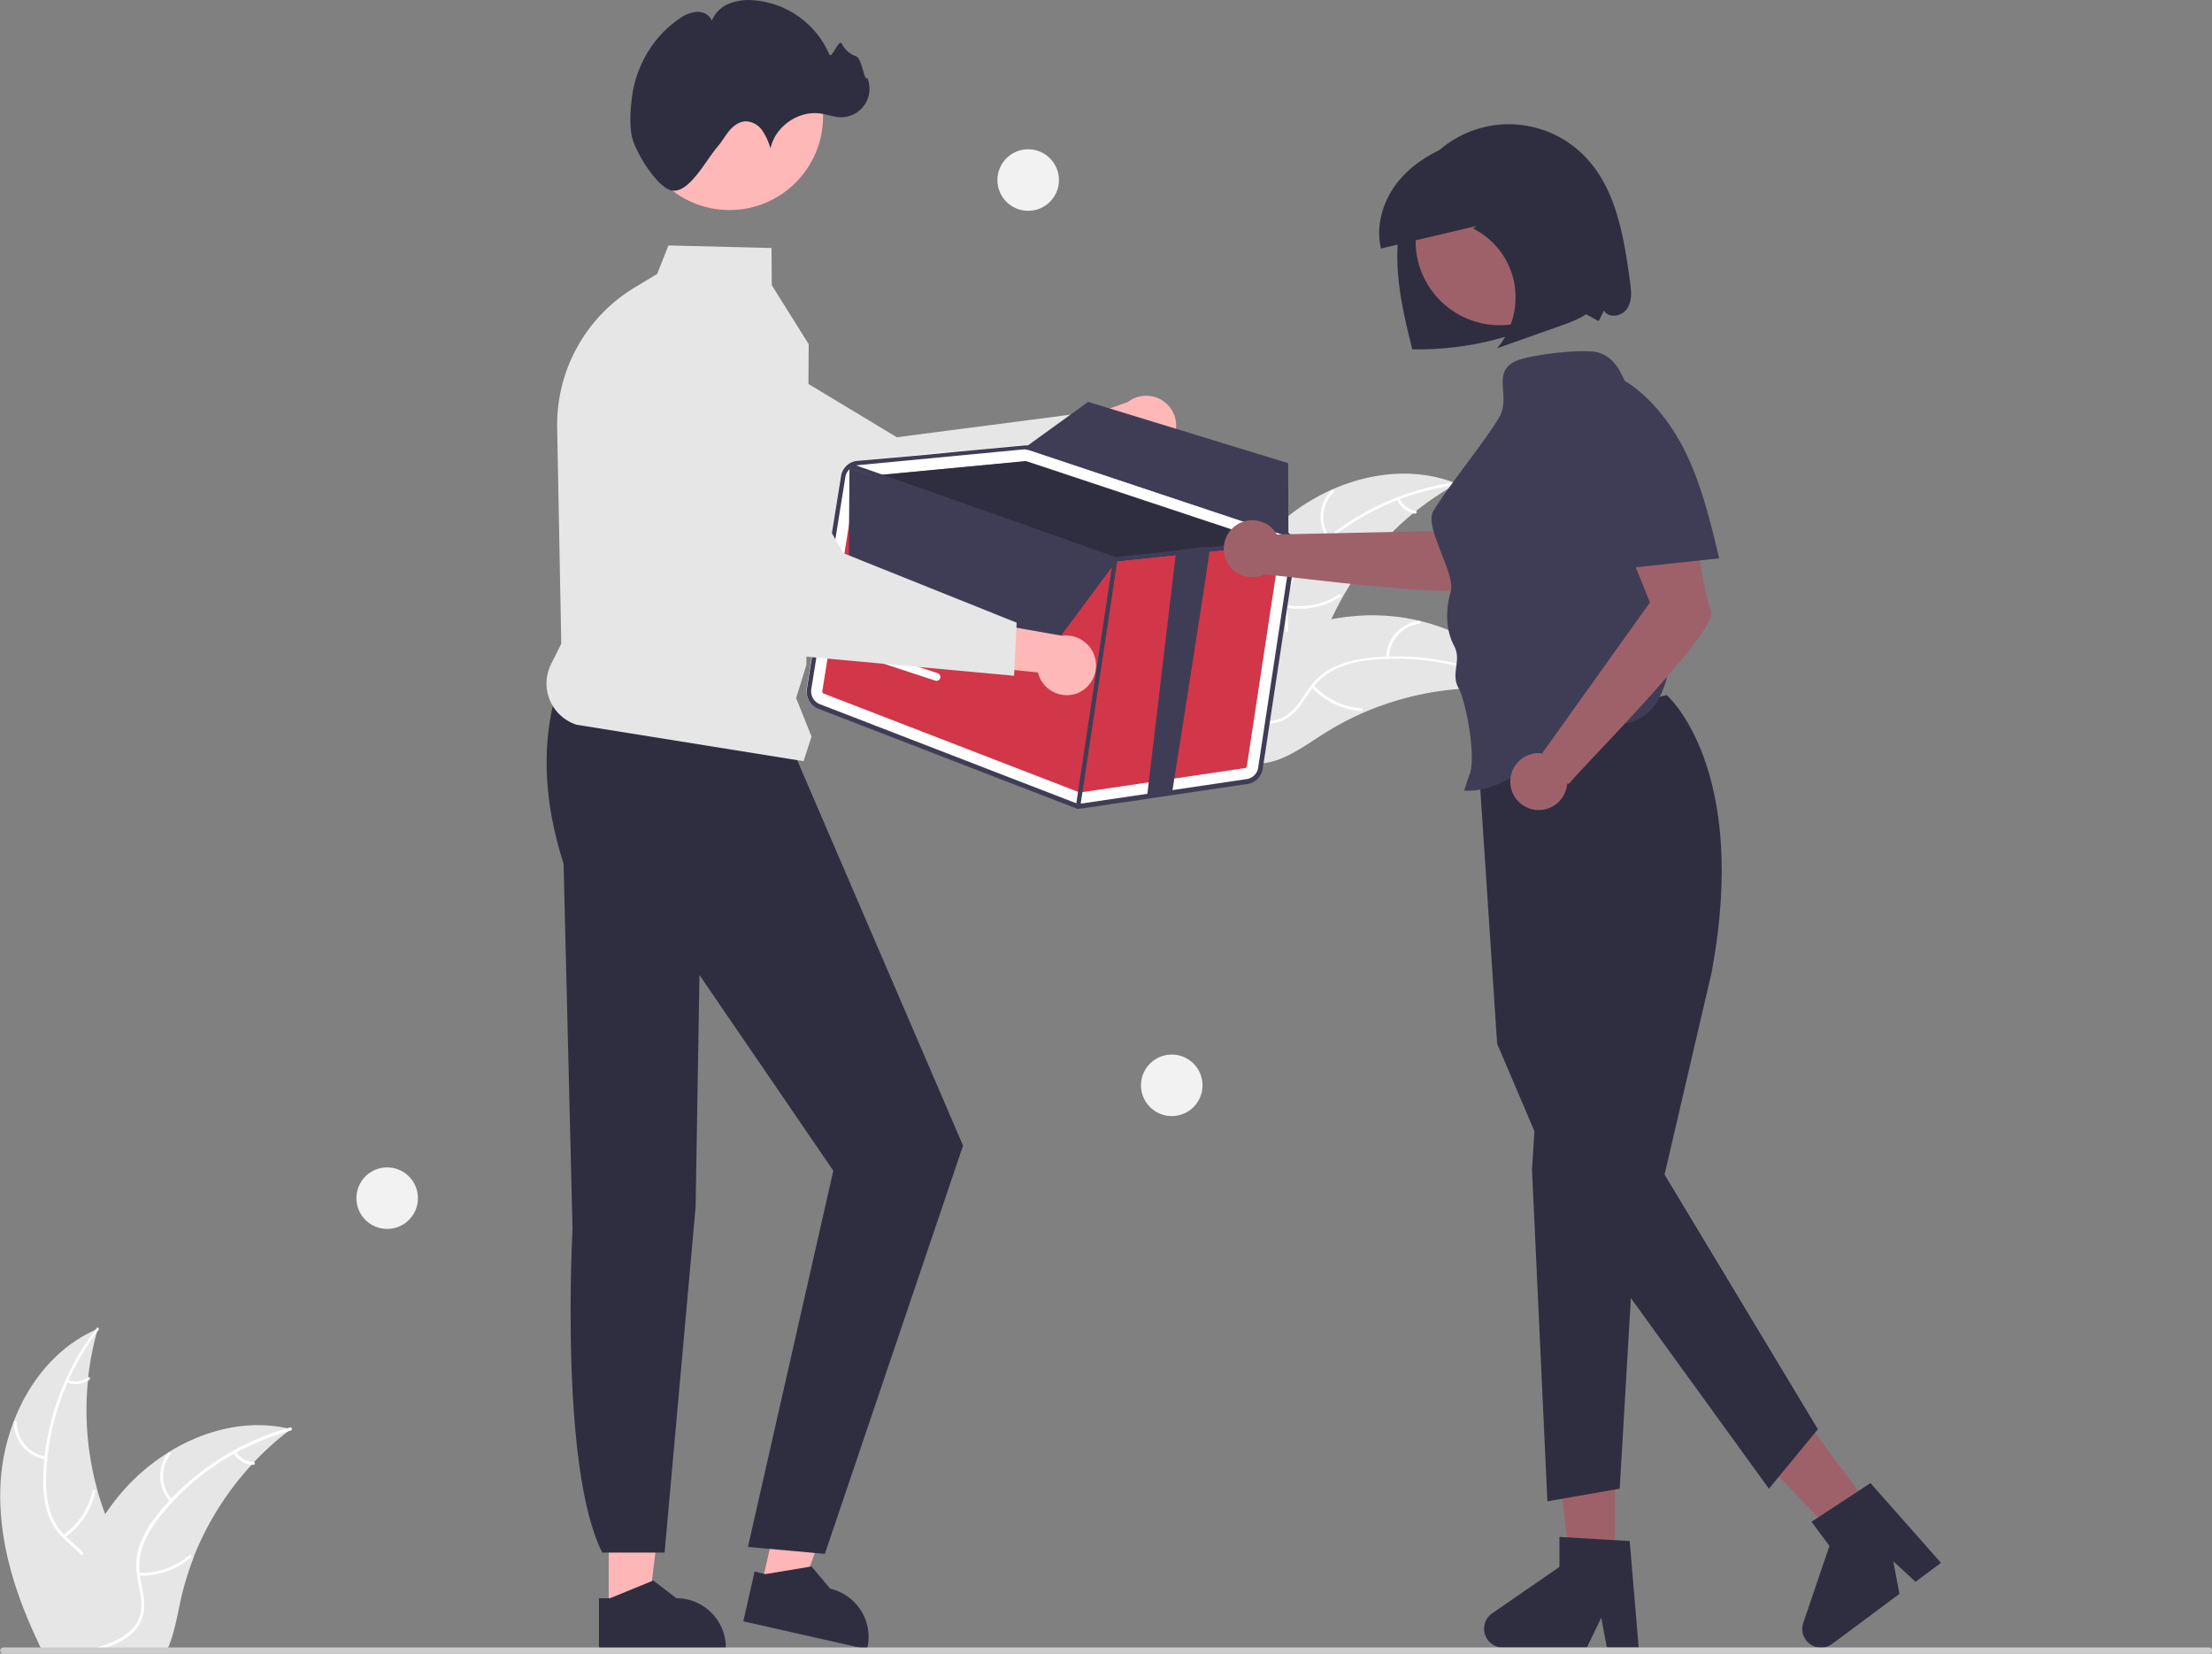 <svg id="ebc7c95e-7bf0-45aa-b47d-6acc1baedf34" data-name="Layer 1" xmlns="http://www.w3.org/2000/svg" width="862.7" height="644.8" viewBox="0 0 862.703 644.786"><rect x="0" y="0" width="862.703" height="644.786" fill="#808080" stroke="none"/><polygon points="629.9,612.6 612.8,612.6 604.6,546.4 629.9,546.4 629.9,612.6" fill="#9e616a"/><path d="M 807.7 770 H 795.3 l -2.2 -11.6 l -5.6 11.6 H 754.9 A 7.3 7.3 0 0 1 750.7 756.6 l 26.1 -18 v -11.7 l 27.4 1.6 Z" transform="translate(-168.6,-127.6)" fill="#2f2e41"/><polygon points="731.9,591 718.1,601.2 672.1,553 692.4,537.9 731.9,591" fill="#9e616a"/><path d="M 925.6 737 L 915.7 744.4 l -8.7 -8 l 2.4 12.7 l -26.2 19.5 a 7.3 7.3 0 0 1 -11.3 -8.2 l 10.2 -30 l -7 -9.4 l 23 -15.1 Z" transform="translate(-168.6,-127.6)" fill="#2f2e41"/><path d="M 818.6 398.6 s 32.6 28.1 17.5 108.4 l -18.3 78.6 l 59.8 99.3 l -19.1 23.2 l -77.8 -107.4 l -28.2 -66.1 L 744.7 416.8 Z" transform="translate(-168.6,-127.6)" fill="#2f2e41"/><polygon points="599.4,425.7 597.5,456.1 603.5,585.4 631.7,580.5 637.1,488.4 599.4,425.7" fill="#2f2e41"/><polygon points="237.4,628.2 252.8,628.2 260.1,569 237.4,569 237.4,628.2" fill="#ffb6b6"/><path d="M 402.2 750.8 l 4.3 0 l 16.9 -6.9 l 9 6.9 H 432.4 A 19.3 19.3 0 0 1 451.7 770.1 v 0.6 l -49.5 0 Z" transform="translate(-168.6,-127.6)" fill="#2f2e41"/><polygon points="296.9,618.5 311.9,621.9 332.1,565.8 310,560.8 296.9,618.5" fill="#ffb6b6"/><path d="M 462.9 740.4 l 4.2 1 l 18 -3 l 7.3 8.7 l 0 0 a 19.3 19.3 0 0 1 14.5 23 l -0.1 0.6 L 458.5 759.8 Z" transform="translate(-168.6,-127.6)" fill="#2f2e41"/><path d="M 386.7 393.8 c -7.2 21.7 -6.4 45.3 1.7 70.6 l 3.5 142.4 S 386.7 700.1 403.5 733 h 24.3 l 12.1 -134.8 l 1.5 -90.4 l 52.2 76.3 L 460.3 730.8 l 30 2.7 l 53.9 -159.2 L 477.7 419.8 Z" transform="translate(-168.6,-127.6)" fill="#2f2e41"/><path d="M 667.3 332 c 18.6 -16.8 46.3 -25.2 69.5 -15.8 a 115.5 115.5 0 0 0 -51.9 59.9 c -3.7 9.8 -6.8 21.2 -15.9 26.4 c -5.7 3.3 -12.7 3.4 -19 1.9 c -6.3 -1.6 -12.2 -4.8 -17.9 -7.9 l -1.6 0 C 637.9 372.5 648.7 348.8 667.3 332 Z" transform="translate(-168.6,-127.6)" fill="#e6e6e6"/><path d="M 736.8 316.7 A 98.7 98.7 0 0 0 681.8 342.6 a 42.5 42.5 0 0 0 -8.3 10.4 a 24.4 24.4 0 0 0 -2.8 12.5 c 0.1 4.1 0.7 8.2 -0.2 12.2 a 14.9 14.9 0 0 1 -7.4 9.7 c -4.5 2.6 -9.8 3.4 -14.9 4.1 c -5.7 0.7 -11.6 1.3 -16.5 4.5 c -0.6 0.4 -1.2 -0.6 -0.6 -0.9 c 8.6 -5.6 19.4 -3.5 28.6 -7.2 c 4.3 -1.7 8.1 -4.8 9.5 -9.4 c 1.2 -4 0.6 -8.3 0.5 -12.4 a 26 26 0 0 1 2.3 -12.3 a 39.3 39.3 0 0 1 7.9 -10.7 a 95.7 95.7 0 0 1 24.3 -17.4 A 100.4 100.4 0 0 1 736.7 315.6 c 0.7 -0.1 0.7 1 0 1.1 Z" transform="translate(-168.6,-127.6)" fill="#ffffff"/><path d="M 686.4 337.8 a 14.8 14.8 0 0 1 1.6 -19.1 c 0.5 -0.5 1.3 0.3 0.8 0.8 a 13.7 13.7 0 0 0 -1.5 17.8 c 0.4 0.6 -0.5 1.1 -0.9 0.6 Z" transform="translate(-168.6,-127.6)" fill="#ffffff"/><path d="M 670.4 363.5 a 28.5 28.5 0 0 0 20.4 -4.1 c 0.6 -0.4 1.2 0.6 0.6 0.9 a 29.7 29.7 0 0 1 -21.2 4.2 c -0.7 -0.1 -0.4 -1.2 0.3 -1.1 Z" transform="translate(-168.6,-127.6)" fill="#ffffff"/><path d="M 714.4 321.9 a 8.4 8.4 0 0 0 6.3 4.9 c 0.7 0.1 0.4 1.2 -0.3 1.1 a 9.4 9.4 0 0 1 -6.9 -5.4 a 0.6 0.6 0 0 1 0.2 -0.8 a 0.6 0.6 0 0 1 0.8 0.2 Z" transform="translate(-168.6,-127.6)" fill="#ffffff"/><path d="M 762.5 397.1 c -0.4 -0.1 -0.9 -0.1 -1.3 -0.2 a 110.4 110.4 0 0 0 -17.9 -0.9 c -0.5 0 -0.9 0 -1.4 0 a 116.4 116.4 0 0 0 -41.8 9.6 a 113 113 0 0 0 -15.2 8.1 c -6.7 4.2 -13.6 9.4 -21.1 11.1 a 19.4 19.4 0 0 1 -2.4 0.4 l -30.9 -26.7 c 0 -0.1 -0.1 -0.2 -0.1 -0.3 l -1.3 -1 c 0.2 -0.2 0.5 -0.4 0.7 -0.5 c 0.1 -0.1 0.3 -0.2 0.4 -0.3 c 0.1 -0.1 0.2 -0.1 0.3 -0.2 c 0 0 0.1 0 0.1 -0.1 c 0.1 -0.1 0.2 -0.1 0.2 -0.2 q 2.1 -1.5 4.2 -3 c 0 0 0 0 0 0 a 166.2 166.2 0 0 1 34.6 -18.6 c 0.4 -0.1 0.7 -0.3 1.1 -0.4 a 107.8 107.8 0 0 1 16.9 -4.8 a 95.3 95.3 0 0 1 9.6 -1.3 a 79.3 79.3 0 0 1 24.7 1.8 c 16.1 3.7 30.9 12.6 39.7 26.4 C 762 396.4 762.2 396.8 762.5 397.1 Z" transform="translate(-168.6,-127.6)" fill="#e6e6e6"/><path d="M 762.1 397.4 a 98.7 98.7 0 0 0 -59.5 -12.4 A 42.5 42.5 0 0 0 689.7 388.4 a 24.4 24.4 0 0 0 -9.8 8.3 c -2.4 3.3 -4.4 7 -7.5 9.6 a 14.9 14.9 0 0 1 -11.8 3.3 c -5.2 -0.7 -9.9 -3.1 -14.3 -5.7 c -5 -2.9 -10.1 -5.9 -15.9 -6.3 c -0.7 -0.1 -0.6 -1.1 0.1 -1.1 c 10.2 0.7 17.6 8.9 27.2 11.5 c 4.5 1.2 9.3 1.1 13.2 -1.8 c 3.4 -2.5 5.5 -6.3 7.8 -9.6 a 26 26 0 0 1 9.3 -8.5 a 39.3 39.3 0 0 1 12.7 -3.7 a 95.7 95.7 0 0 1 29.9 0.7 a 100.4 100.4 0 0 1 32.1 11.6 c 0.6 0.4 0 1.2 -0.7 0.9 Z" transform="translate(-168.6,-127.6)" fill="#ffffff"/><path d="M 709.2 384 a 14.8 14.8 0 0 1 12.8 -14.3 c 0.7 -0.1 0.9 1 0.2 1.1 a 13.7 13.7 0 0 0 -11.9 13.3 c 0 0.7 -1.1 0.6 -1.1 -0.1 Z" transform="translate(-168.6,-127.6)" fill="#ffffff"/><path d="M 680.9 394.8 a 28.5 28.5 0 0 0 18.7 9 c 0.7 0.1 0.6 1.2 -0.1 1.1 a 29.7 29.7 0 0 1 -19.5 -9.4 c -0.5 -0.5 0.4 -1.2 0.9 -0.7 Z" transform="translate(-168.6,-127.6)" fill="#ffffff"/><path d="M 741.1 388.2 a 8.4 8.4 0 0 0 2.1 7.7 c 0.5 0.5 -0.4 1.2 -0.9 0.7 a 9.4 9.4 0 0 1 -2.3 -8.5 a 0.6 0.6 0 0 1 0.6 -0.5 a 0.6 0.6 0 0 1 0.5 0.6 Z" transform="translate(-168.6,-127.6)" fill="#ffffff"/><path d="M 219.9 754.7 c -1.4 5.4 -5.3 10 -9.9 13.3 c -0.8 0.5 -1.5 1 -2.3 1.5 c -0.2 0.1 -0.5 0.3 -0.7 0.4 q -0.4 0.2 -0.8 0.5 h -21.6 c -0.4 -0.8 -0.8 -1.6 -1.1 -2.4 c -9.3 -19.5 -15.8 -40.5 -14.7 -61.9 a 79.3 79.3 0 0 1 5.2 -24.3 c 5.9 -15.5 16.8 -28.9 31.7 -35.6 c 0.4 -0.2 0.8 -0.3 1.1 -0.5 c -0.1 0.4 -0.2 0.8 -0.4 1.3 a 110.8 110.8 0 0 0 -3.4 17.6 c -0.1 0.5 -0.1 0.9 -0.1 1.4 a 116.1 116.1 0 0 0 3.7 42.7 c 0 0 0 0.1 0 0.1 q 1.3 4.6 3 9.1 c 0.9 2.4 1.8 4.7 2.9 7 C 216.8 734.4 222.6 744.6 219.9 754.7 Z" transform="translate(-168.6,-127.6)" fill="#e6e6e6"/><path d="M 207 646.2 c -0.2 0.3 -0.4 0.6 -0.6 0.8 a 98.1 98.1 0 0 0 -11.1 18.8 c -0.2 0.3 -0.3 0.7 -0.4 1 a 97.8 97.8 0 0 0 -7.8 29.2 a 1.5 1.5 0 0 0 0 0.2 c -0.3 2.4 -0.4 4.7 -0.5 7.1 a 42.5 42.5 0 0 0 1.4 13.2 a 23.8 23.8 0 0 0 5.5 9.4 c 0.3 0.3 0.5 0.5 0.8 0.8 c 0.2 0.2 0.4 0.4 0.6 0.6 c 2 1.9 4.2 3.7 6.1 5.8 a 21.4 21.4 0 0 1 2.4 3 a 14.9 14.9 0 0 1 1.6 12.1 c -1.4 5.1 -4.5 9.3 -7.7 13.4 c -1.6 2 -3.2 4.1 -4.7 6.3 c -0.5 0.8 -1 1.6 -1.4 2.4 h -1.3 c 0.4 -0.8 0.9 -1.6 1.4 -2.4 c 3.6 -5.8 8.8 -10.7 11.5 -17 c 1.8 -4.3 2.4 -9.1 0.1 -13.3 a 17.7 17.7 0 0 0 -2.4 -3.4 c -1.8 -2.1 -4 -3.8 -6 -5.7 c -0.5 -0.5 -1 -0.9 -1.5 -1.4 a 25 25 0 0 1 -5.6 -8.9 a 39.2 39.2 0 0 1 -1.9 -13.1 c 0 -2.8 0.1 -5.7 0.4 -8.5 c 0 -0.4 0.1 -0.7 0.1 -1.1 a 100.8 100.8 0 0 1 19.7 -49.2 c 0.2 -0.3 0.4 -0.6 0.6 -0.8 C 206.7 644.9 207.5 645.7 207 646.2 Z" transform="translate(-168.6,-127.6)" fill="#ffffff"/><path d="M 186.4 696.7 a 14.8 14.8 0 0 1 -12.4 -14.7 a 0.6 0.6 0 0 1 1.1 0 a 13.7 13.7 0 0 0 11.5 13.6 c 0.7 0.1 0.4 1.2 -0.3 1.1 Z" transform="translate(-168.6,-127.6)" fill="#ffffff"/><path d="M 193.2 726.2 a 28.5 28.5 0 0 0 11.5 -17.3 c 0.2 -0.7 1.2 -0.4 1.1 0.3 a 29.7 29.7 0 0 1 -12 18 c -0.6 0.4 -1.1 -0.5 -0.6 -0.9 Z" transform="translate(-168.6,-127.6)" fill="#ffffff"/><path d="M 195 665.7 a 8.4 8.4 0 0 0 7.9 -1 c 0.6 -0.4 1.1 0.5 0.6 0.9 a 9.4 9.4 0 0 1 -8.7 1.1 a 0.6 0.6 0 0 1 -0.4 -0.7 a 0.6 0.6 0 0 1 0.7 -0.4 Z" transform="translate(-168.6,-127.6)" fill="#ffffff"/><path d="M 282.1 684.9 c -0.3 0.3 -0.7 0.5 -1.1 0.8 a 110.4 110.4 0 0 0 -13.3 12 c -0.3 0.3 -0.6 0.7 -0.9 1 l 0 0 a 116.3 116.3 0 0 0 -22.7 36.1 l 0 0.1 c 0 0 0 0.1 0 0.1 a 114.4 114.4 0 0 0 -5 16.4 c -1.2 5.5 -2.2 11.3 -4.1 16.6 c -0.3 0.8 -0.6 1.6 -0.9 2.4 h -44.5 c 0.1 -0.8 0.3 -1.6 0.5 -2.4 a 160.3 160.3 0 0 1 10.5 -33.7 c 0.2 -0.4 0.3 -0.7 0.5 -1.1 a 108.3 108.3 0 0 1 8.6 -15.3 a 0 0 0 0 1 0 0 a 95 95 0 0 1 5.8 -7.7 a 79.1 79.1 0 0 1 18.7 -16.2 c 0 0 0.1 -0.1 0.1 -0.1 c 14 -8.7 30.7 -12.9 46.6 -9.3 h 0 C 281.3 684.7 281.7 684.8 282.1 684.9 Z" transform="translate(-168.6,-127.6)" fill="#e6e6e6"/><path d="M 282 685.4 c -0.3 0.1 -0.7 0.2 -1 0.3 a 98.6 98.6 0 0 0 -20.2 8.3 c -0.3 0.2 -0.6 0.3 -1 0.5 a 98.3 98.3 0 0 0 -23.8 18.6 a 0 0 0 0 0 0 0 c -0.1 0.1 -0.2 0.2 -0.2 0.3 c -1.6 1.7 -3.1 3.5 -4.6 5.3 a 42.8 42.8 0 0 0 -6.8 11.4 a 23.7 23.7 0 0 0 -1.3 10.8 c 0 0.4 0.1 0.7 0.1 1.1 c 0 0.3 0.1 0.6 0.1 0.9 c 0.7 4 1.8 8 1.5 12.1 a 14.9 14.9 0 0 1 -6 10.6 a 23.8 23.8 0 0 1 -3.7 2.3 a 36.9 36.9 0 0 1 -5.8 2.4 h -3.9 c 0.5 -0.1 1.1 -0.3 1.6 -0.5 a 48.2 48.2 0 0 0 5.5 -1.9 a 26.9 26.9 0 0 0 3 -1.5 c 4 -2.3 7.4 -5.8 8.1 -10.6 c 0.6 -4.1 -0.6 -8.3 -1.3 -12.3 c -0.1 -0.7 -0.2 -1.4 -0.3 -2.1 a 24.4 24.4 0 0 1 0.8 -10.5 a 39.1 39.1 0 0 1 6.4 -11.7 a 83.4 83.4 0 0 1 5.5 -6.5 q 0.4 -0.4 0.8 -0.8 a 100.9 100.9 0 0 1 24.2 -18.7 h 0 a 99.3 99.3 0 0 1 21.1 -8.7 h 0 c 0.3 -0.1 0.7 -0.2 1 -0.3 C 282.5 684.1 282.7 685.2 282 685.4 Z" transform="translate(-168.6,-127.6)" fill="#ffffff"/><path d="M 235.1 713.3 a 14.8 14.8 0 0 1 -1 -19.1 c 0.4 -0.6 1.3 0.1 0.9 0.6 A 13.7 13.7 0 0 0 236 712.6 c 0.5 0.5 -0.4 1.2 -0.9 0.7 Z" transform="translate(-168.6,-127.6)" fill="#ffffff"/><path d="M 222.8 740.9 a 28.5 28.5 0 0 0 19.6 -6.9 c 0.5 -0.5 1.2 0.4 0.7 0.9 a 29.7 29.7 0 0 1 -20.4 7.1 c -0.7 0 -0.6 -1.1 0.1 -1.1 Z" transform="translate(-168.6,-127.6)" fill="#ffffff"/><path d="M 260.6 693.7 a 8.4 8.4 0 0 0 6.9 4 c 0.7 0 0.6 1.1 -0.1 1.1 a 9.4 9.4 0 0 1 -7.6 -4.4 a 0.6 0.6 0 0 1 0.1 -0.8 a 0.6 0.6 0 0 1 0.8 0.1 Z" transform="translate(-168.6,-127.6)" fill="#ffffff"/><path d="M 625 300.7 a 11.6 11.6 0 0 1 -17.8 0.8 l -37.8 16.4 l 3.7 -21.1 l 35.3 -12.4 a 11.7 11.7 0 0 1 16.6 16.2 Z" transform="translate(-168.6,-127.6)" fill="#ffb8b8"/><path d="M 599.8 307.3 l -87.8 39.1 l -0.2 -0.1 l -100.1 -35.7 a 33 33 0 0 1 -14.8 -42.8 h 0 a 32.9 32.9 0 0 1 47 -14.6 l 74.5 44.9 l 72.2 -9.4 Z" transform="translate(-168.6,-127.6)" fill="#e6e6e6"/><path d="M 1031.4 771.2 a 1.2 1.2 0 0 1 -1.2 1.2 h -860.3 a 1.2 1.2 0 0 1 0 -2.4 h 860.3 A 1.2 1.2 0 0 1 1031.4 771.2 Z" transform="translate(-168.6,-127.6)" fill="#cccccc"/><path d="M 482 424.4 l -88.5 -14.2 a 16.9 16.9 0 0 1 -10 -23.6 l 4 -8 l -1.6 -84.3 A 62.5 62.5 0 0 1 416.3 239.6 l 8.6 -5.2 l 4.4 -11.1 l 40.2 1 l 0.1 14.5 l 14.4 23 l 0 0.1 l -0.9 125 l -4 12.9 l 6 15 Z" transform="translate(-168.6,-127.6)" fill="#e6e6e6"/><circle cx="284.5" cy="45.4" r="36.5" fill="#ffb8b8"/><path d="M 415.1 181 c -1.1 -4.6 -0.6 -11.1 0 -15.7 c 1.6 -12.1 8.3 -23.6 18.6 -30.5 a 13.4 13.4 0 0 1 6.7 -2.6 c 2.4 -0.1 5 1.2 5.8 3.5 a 12 12 0 0 1 6.8 -6.7 a 21.1 21.1 0 0 1 9.6 -1.3 a 35.2 35.2 0 0 1 29.4 21 c 1 2.3 3.7 -6.2 4.9 -4.1 a 9.7 9.7 0 0 0 5.5 4.9 c 2.4 0.7 3.4 10.7 4.4 8.3 a 11.1 11.1 0 0 1 -10.6 15.5 c -2.5 -0.1 -4.8 -1 -7.3 -1.4 c -8.7 -1.4 -18 4.9 -19.8 13.6 a 24 24 0 0 0 -3.2 -7 a 8.1 8.1 0 0 0 -6.5 -3.6 c -2.5 0.1 -4.7 1.7 -6.3 3.6 s -2.8 4.1 -4.4 6 c -4.8 5.5 -11.2 18.4 -18 17.4 C 425.3 201.1 416.5 187.3 415.1 181 Z" transform="translate(-168.6,-127.6)" fill="#2f2e41"/><path d="M 674 342.1 a 7.1 7.1 0 0 0 -4.8 -7.9 l -98.4 -32.8 a 7.1 7.1 0 0 0 -2.9 -0.3 l -24.7 2.3 l -14.2 1.3 l -26.1 2.5 a 7.2 7.2 0 0 0 -6.4 6 l -13.3 82.8 a 7.2 7.2 0 0 0 4.5 7.8 l 99.4 38.4 a 6.9 6.9 0 0 0 1.4 0.4 a 7.1 7.1 0 0 0 2.2 0 l 64.3 -9.5 a 7.1 7.1 0 0 0 6 -6 Z" transform="translate(-168.6,-127.6)" fill="#ffffff"/><path d="M 490 398.1 l 99.4 38.4 a 0.9 0.9 0 0 0 0.5 0.1 l 64.2 -9.5 a 0.9 0.9 0 0 0 0.8 -0.8 l 12.9 -85.1 a 0.9 0.9 0 0 0 -0.6 -1 l -0.7 -0.2 l -97.8 -32.5 a 0.7 0.7 0 0 0 -0.1 0 a 0.9 0.9 0 0 0 -0.2 0 l -60.2 5.7 l -4.8 0.4 a 0.9 0.9 0 0 0 -0.8 0.7 l -13.3 82.8 A 0.9 0.9 0 0 0 490 398.1 Z" transform="matrix(1,0,0,1,-168.6,-127.6)" fill="rgb(209, 55, 73)"/><path d="M 508.3 313.1 l 60.2 -5.7 a 0.9 0.9 0 0 1 0.2 0 a 0.7 0.7 0 0 1 0.1 0 l 97.8 32.5 l -25.8 2.7 l -9.7 1 l -27.5 2.9 a 1.9 1.9 0 0 1 -0.2 0 c 0 0 -0.1 0 -0.2 0 Z" transform="translate(-168.6,-127.6)" fill="#2f2e41"/><path d="M 487.8 404 l 99.4 38.4 a 6.7 6.7 0 0 0 1.5 0.4 a 7.2 7.2 0 0 0 2.2 0 l 64.2 -9.5 a 7.1 7.1 0 0 0 6 -6 l 12.9 -85.1 a 7.2 7.2 0 0 0 -0.4 -3.7 c -0.1 -0.2 -0.1 -0.3 -0.2 -0.5 a 7 7 0 0 0 -2.3 -2.7 a 7.1 7.1 0 0 0 -1.9 -1 l -0.1 0 l -98.3 -32.7 a 9 9 0 0 0 -1.2 -0.3 a 7.1 7.1 0 0 0 -1.7 0 l -24.7 2.3 l -14.2 1.4 L 502.9 307.3 a 7.1 7.1 0 0 0 -3 1 a 1.3 1.3 0 0 0 -0.2 0.1 a 1.2 1.2 0 0 0 -0.1 0.1 a 7.1 7.1 0 0 0 -3 4.8 l -13.3 82.8 A 7.2 7.2 0 0 0 487.8 404 Z m 10.5 -90.4 a 5.3 5.3 0 0 1 1.3 -2.7 a 4.7 4.7 0 0 1 0.7 -0.7 a 5.3 5.3 0 0 1 2.3 -1.1 a 4.1 4.1 0 0 1 0.5 -0.1 l 44 -4.2 l 21 -2 c 0.1 0 0.3 0 0.4 0 a 5 5 0 0 1 0.9 0.1 a 4.1 4.1 0 0 1 0.8 0.2 l 98.4 32.8 c 0.1 0 0.1 0.1 0.2 0.1 a 5.2 5.2 0 0 1 2.3 1.7 a 5.3 5.3 0 0 1 1.1 4.1 l -12.9 85.1 a 5.3 5.3 0 0 1 -4.5 4.5 l -64.3 9.5 a 5.4 5.4 0 0 1 -2.7 -0.3 l -99.4 -38.4 a 5.4 5.4 0 0 1 -3.4 -5.8 Z" transform="translate(-168.6,-127.6)" fill="#3f3d56"/><path d="M 499.4 309 a 0.9 0.9 0 0 1 0.3 -0.4 a 1.1 1.1 0 0 1 0.1 -0.1 c 0 0 0.1 0 0.1 -0.1 a 0.9 0.9 0 0 1 0.6 0 l 2.1 0.7 l 101.1 35.7 l 23.7 -2.5 l 13.2 -1.4 l 28 -3 l 2.5 -0.3 l 0.5 -0.1 a 0.9 0.9 0 0 1 1 0.7 a 0.7 0.7 0 0 1 0 0.1 a 0.9 0.9 0 0 1 -0.6 0.9 a 1 1 0 0 1 -0.2 0.1 l -3.4 0.4 l -27.6 2.9 l -9.7 1 l -27.5 2.9 a 1.9 1.9 0 0 1 -0.2 0 c 0 0 -0.1 0 -0.2 0 L 500.2 310.3 l -0.3 -0.1 a 0.7 0.7 0 0 1 -0.2 -0.1 A 0.9 0.9 0 0 1 499.4 309 Z" transform="translate(-168.6,-127.6)" fill="#3f3d56"/><path d="M 588.9 443 a 0.9 0.9 0 0 1 -0.7 -1 l 14.5 -96.3 a 0.9 0.9 0 0 1 1 -0.8 l 0 0 a 0.9 0.9 0 0 1 0.7 1 l -14.5 96.3 a 0.9 0.9 0 0 1 -1 0.8 Z" transform="translate(-168.6,-127.6)" fill="#3f3d56"/><path d="M 625.7 436.9 l -9.7 1 l 11.3 -95.5 s 12.9 -2.3 13.2 -1.4 C 640.8 341.5 625.8 436.3 625.7 436.9 Z" transform="translate(-168.6,-127.6)" fill="#3f3d56"/><polygon points="331.3,182.5 331,226.1 408.1,255.5 435.8,218.3 331.3,182.5" fill="#3f3d56"/><path d="M 671.1 337.7 a 5.3 5.3 0 0 0 -2.5 -1.7 l -98.4 -32.8 a 5.1 5.1 0 0 0 -0.8 -0.2 a 5 5 0 0 0 -1 -0.1 l 0.2 -1 l 1 -0.7 l 23.4 -16.9 l 78 23.9 l 0.1 27.1 Z" transform="translate(-168.6,-127.6)" fill="#3f3d56"/><path d="M 503.8 380.1 a 1.5 1.5 0 0 1 0.3 0.1 l 30.2 9.9 a 1.5 1.5 0 0 1 -0.9 2.9 l -30.2 -9.9 a 1.5 1.5 0 0 1 0.6 -2.9 Z" transform="translate(-168.6,-127.6)" fill="#ffffff"/><circle cx="457" cy="423.2" r="12" fill="#f2f2f2"/><circle cx="151" cy="467.2" r="12" fill="#f2f2f2"/><circle cx="401" cy="70.2" r="12" fill="#f2f2f2"/><path d="M 589.3 397.7 A 11.6 11.6 0 0 1 573.4 389.8 L 532.4 385.6 l 13.5 -16.6 l 36.9 6.5 a 11.7 11.7 0 0 1 6.5 22.2 Z" transform="translate(-168.6,-127.6)" fill="#ffb8b8"/><path d="M 564.1 391.1 l -95.7 -8.8 l -0.1 -0.2 L 398.4 302.1 a 33 33 0 0 1 8 -44.5 h 0 a 32.9 32.9 0 0 1 48.1 10.2 l 43 75.5 l 67.6 27.1 Z" transform="translate(-168.6,-127.6)" fill="#e6e6e6"/><path d="M 804.3 237.2 c -2.4 -17.4 -5.4 -36.2 -17.7 -48.7 a 41.3 41.3 0 0 0 -59.7 0.6 c -9 9.5 -12.9 23 -13.3 36 s 2.6 26 5.8 38.7 a 119.3 119.3 0 0 0 49.8 -9.8 c 3.9 -1.7 7.8 -3.6 11.9 -4.7 c 4.1 -1.1 7.1 1.6 11 3.5 l 2.1 -4.1 c 1.7 3.2 7.1 2.3 9 -0.8 C 805.3 244.8 804.8 240.9 804.3 237.2 Z" transform="translate(-168.6,-127.6)" fill="#2f2e41"/><path d="M 736.5 334.5 l -69.9 1.5 a 11.1 11.1 0 1 0 -4.9 15.6 c 9.3 0.5 81.8 10.8 86.1 4.2 c 4.4 -6.7 27.8 -30.5 27.8 -30.5 l -18 -25.6 Z" transform="translate(-168.6,-127.6)" fill="#9e616a"/><circle cx="584.9" cy="94" r="32.8" fill="#9e616a"/><path d="M 599.4 299.2" transform="translate(-168.6,-127.6)" fill="#1ba85c"/><path d="M 806.1 284.8 c -3.9 -7.7 -5.7 -17.2 -14 -19.7 c -5.6 -1.7 -28.1 0.8 -33.2 3.7 c -8.4 4.7 -0.8 13.6 -5.8 21.9 c -5.4 9 -20.1 27.1 -25.5 36.2 c -3.7 6.2 8.8 24.4 6.8 31.4 c -2 6.9 -2.1 14.7 1.3 21.1 c 3.1 5.7 -1.4 10.7 1.7 16.4 c 3.2 5.9 7.1 28.1 4.2 34.1 l -2 6 c 19.8 1.2 36.5 -22.5 56.3 -25 c 4.9 -0.6 10 -1.4 14 -4.3 c 5.9 -4.2 8.3 -11.8 9.8 -18.9 A 159.3 159.3 0 0 0 806.1 284.8 Z" transform="translate(-168.6,-127.6)" fill="#3f3d56"/><path d="M 835.9 366.1 c -2.8 -7.5 -7.8 -40.5 -7.8 -40.5 l -31.3 -0.9 l 15.3 37.8 l -41.8 58.5 s 0.1 0.1 0.2 0.4 a 11.1 11.1 0 1 0 9.3 11.7 a 0.8 0.8 0 0 0 1 -0.2 C 785.4 427 838.7 373.7 835.9 366.1 Z" transform="translate(-168.6,-127.6)" fill="#9e616a"/><path d="M 839.1 345.3 c -2.9 -12.1 -5.8 -24.3 -10.6 -35.8 s -11.8 -22.3 -21.5 -30.1 c -3.1 -2.5 -6.6 -4.7 -10.5 -5.4 c -3.9 -0.8 -8.3 0.1 -11.1 3 c -4.4 4.6 -3.1 12 -1.5 18.2 Q 791 322.4 798.1 349.7 q 20.6 -2.2 41.2 -4.4 Z" transform="translate(-168.6,-127.6)" fill="#3f3d56"/><path d="M 793.8 226.2 c -1.2 -7.9 -2.5 -16 -5.3 -23.4 c -2.8 -7.5 -7.4 -14.5 -14 -18.7 c -10.4 -6.7 -23.9 -5.4 -35.5 -1.6 c -9 3 -17.8 7.5 -24.2 14.8 c -6.4 7.3 -9.9 17.7 -7.6 27.2 q 18.7 -4.4 37.3 -8.8 l -1.4 1 a 30 30 0 0 1 16 20.9 a 31.1 31.1 0 0 1 -6.6 25.8 q 12.7 -4.5 25.4 -9 c 5.2 -1.9 10.8 -4 13.9 -8.8 C 795.6 240.1 794.8 232.8 793.8 226.2 Z" transform="translate(-168.6,-127.6)" fill="#2f2e41"/></svg>